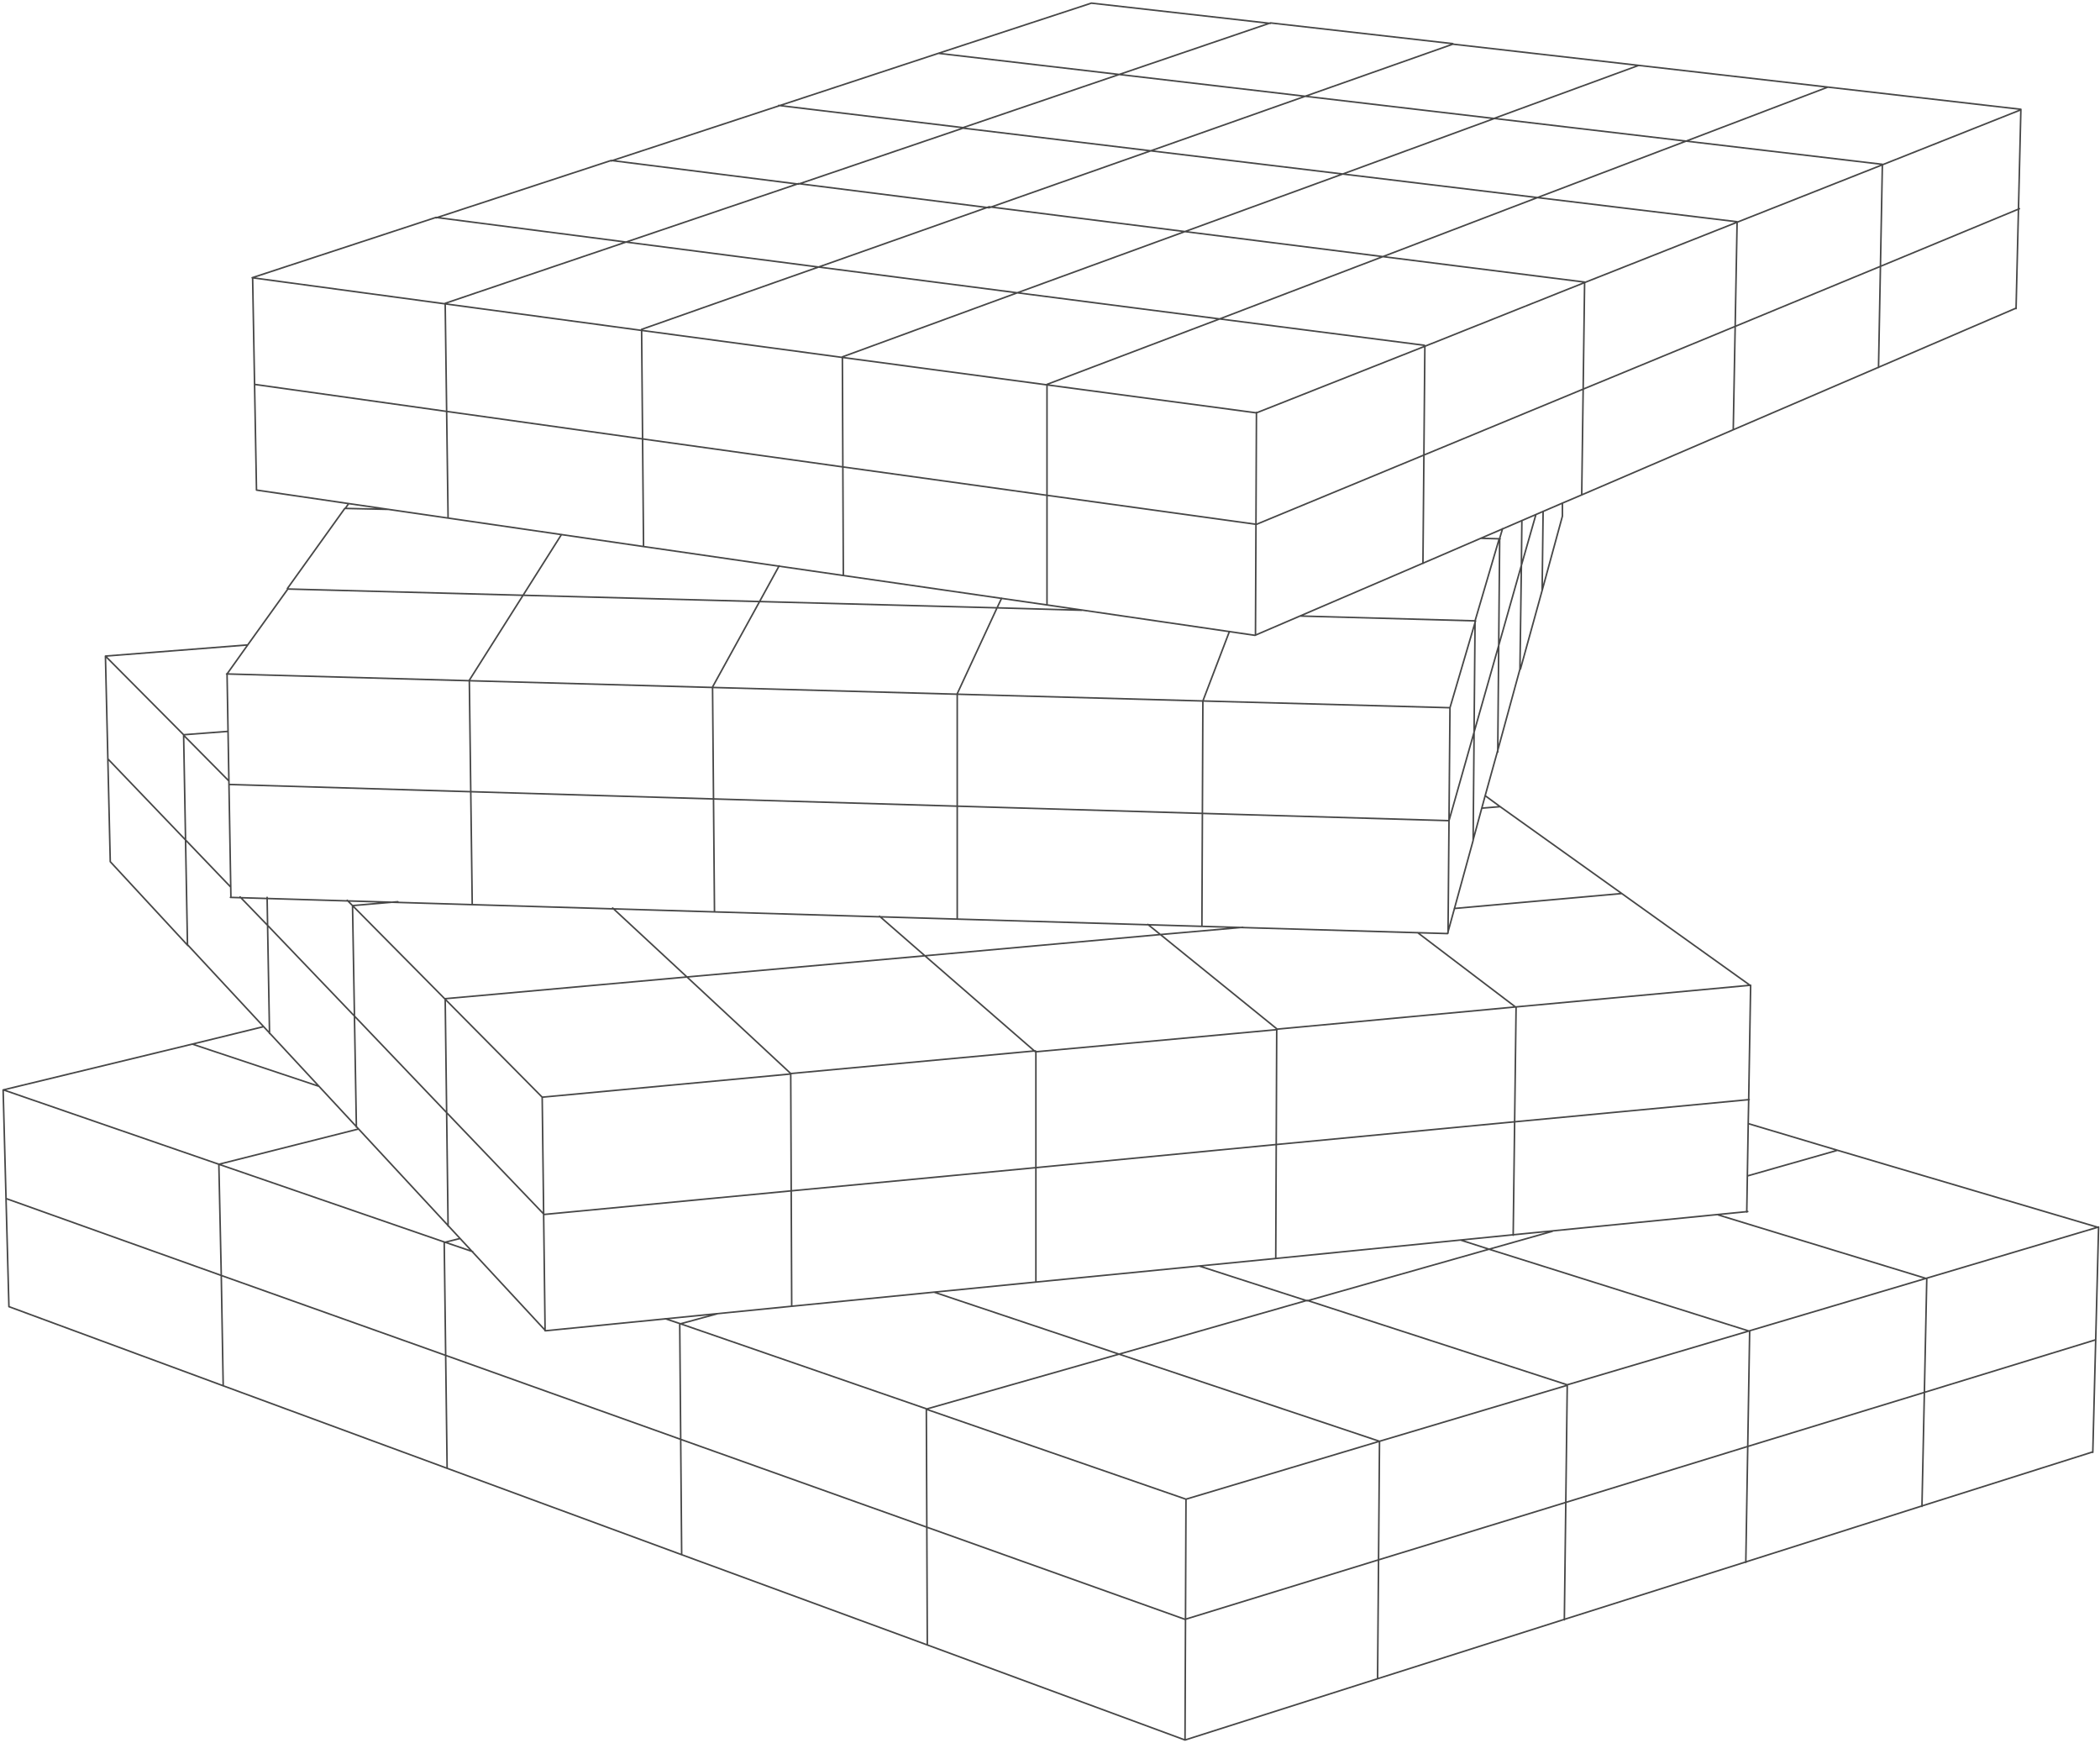<svg width="671" height="557" viewBox="0 0 671 557" fill="none" xmlns="http://www.w3.org/2000/svg">
<path d="M80.569 88.741L139.32 69.466L199.921 77.33L261.756 85.349L324.825 93.522L389.281 101.848L455.126 110.329M584.04 27.831L523.592 20.892L477.331 37.854L417.038 30.761L367.693 48.186L316.035 66.382L255.125 58.672L200.075 77.33L142.25 96.914M506.322 90.129L441.557 81.956L378.179 73.938L316.035 66.073L261.911 85.195L205.01 105.241M601.464 52.504L538.858 45.102L477.485 37.854L429.066 55.587L378.334 74.092L325.134 93.522L269.158 114.03M248.804 33.691L307.708 40.784L357.979 23.668L405.936 7.322L464.224 13.953M555.049 70.854L491.364 63.144L428.912 55.587L367.693 48.186L307.708 40.938L255.125 58.826L195.295 51.27L139.32 69.62M645.72 34.925L584.04 27.831L538.704 45.102L491.209 63.144L441.557 82.111L389.436 102.003L334.54 122.82M523.592 20.892L464.224 14.107L417.038 30.761L357.824 23.822L299.844 17.037L248.804 33.845L195.295 51.424M405.936 7.476L348.726 1L299.844 17.037M81.956 156.59L111.409 160.908L143.175 165.534L205.627 174.632L269.467 183.884L334.54 193.29L401.001 203.005L454.509 180.029L499.228 160.754L505.396 158.132L553.816 137.315L600.076 117.423L644.178 98.456M81.34 122.82L142.712 131.455L205.318 140.245L269.312 149.189L334.694 158.286L401.464 167.539L455.126 145.334L506.167 124.208L554.741 104.161L601.002 85.04L645.257 66.69M80.569 88.741L142.095 97.068L204.856 105.549L269.004 114.184L334.54 122.974L401.464 131.918L455.28 110.638L506.322 90.283L555.049 71.008L601.464 52.658L645.72 35.079M401.464 131.764L401.31 167.384L401.155 202.851M334.54 193.29V158.132V122.82M454.664 180.029L454.972 145.334L455.28 110.484M269.158 114.03L269.312 149.034L269.467 183.884M205.01 105.395L205.318 140.091L205.627 174.632M142.25 97.068L142.712 131.455L143.175 165.534M505.396 158.132L505.859 124.208L506.322 90.129M81.956 156.59L81.34 122.82L80.723 88.895M555.049 70.854L554.432 104.161L553.816 137.315M601.464 52.504L600.847 85.04L600.231 117.423M645.72 34.925L644.949 66.844L644.178 98.61M463.299 226.136L384.347 223.977L305.858 221.818L227.678 219.659L149.805 217.5L72.395 215.341M462.991 262.219L384.347 259.906L306.012 257.593L227.986 255.28L150.422 252.967L73.166 250.654M462.528 298.302L384.039 295.989L305.858 293.676L228.14 291.363L150.731 289.05L73.629 286.737M415.496 196.837L471.472 198.379M248.957 180.8L242.789 192.057L227.678 219.505L227.986 255.434L228.294 291.209M179.413 170.777L167.23 190.052L149.96 217.346L150.422 253.121L150.885 288.742M345.642 194.987L318.657 194.216L242.789 192.211L167.23 190.206L91.979 188.202L79.027 206.244L72.55 215.341L73.166 251.116L73.784 286.737M124.208 162.758L110.175 162.45L91.825 188.048M471.472 198.379L463.299 226.136L462.991 262.219M462.528 298.302L470.701 268.541L471.009 233.537L471.317 198.379L479.028 172.165M492.751 188.664L493.06 163.375M392.829 201.771L384.347 223.977L384.193 260.06L384.039 295.989M470.701 268.387L474.556 254.2L478.411 240.322L485.658 213.799L486.121 180.646L490.747 164.455M486.275 166.305L486.121 180.646L478.873 206.244L478.565 240.322M473.322 172.01L479.336 172.165M485.812 213.799L492.751 188.664L499.228 164.917V160.754M320.045 191.132L318.657 194.061L305.858 221.664V257.593V293.368M480.107 168.926L479.182 172.01L478.873 206.244L471.163 233.383L462.991 262.219L462.682 298.148M110.329 162.45L111.409 160.908M142.095 319.12L173.244 350.577L252.504 343.175M195.757 290.13L219.351 312.026L252.659 343.021L330.839 335.774M281.032 292.751L295.527 305.395L330.839 336.082L408.094 328.988M110.946 287.662L112.642 289.359L142.095 319.12L219.351 312.181L295.527 305.395L370.777 298.611L408.094 328.835L484.27 321.741L559.367 314.802M76.713 286.583L85.657 295.835L113.413 324.825L142.712 355.511L173.861 388.048L252.967 380.492L330.993 373.091L407.94 365.689L483.962 358.441L558.904 351.348M33.691 209.636L58.672 234.771L59.288 268.387L59.906 301.849L84.115 327.909L86.12 330.068L113.876 359.983L143.175 391.595L151.039 400.076L174.323 425.211L253.275 417.347L331.148 409.636L407.94 402.081L483.654 394.525L558.442 387.123M518.195 285.503L464.687 290.284M33.691 209.636L78.872 206.089M483.499 394.679L483.962 358.441L484.425 321.895L452.967 297.994M174.169 425.211L173.707 388.048L173.244 350.577M252.659 343.175L252.812 380.338L252.967 417.347M330.993 335.928V372.936V409.636M407.632 402.081L407.786 365.534L407.94 328.835M34.462 242.635L35.233 275.326L60.059 302.157M143.175 391.749L142.712 355.511L142.25 319.12M112.642 289.359L113.259 324.825L113.876 360.137M86.12 330.222L85.503 295.835L85.349 286.737M366.768 295.372L370.777 298.611L397.146 296.298M33.691 209.636L34.462 242.481L59.288 268.387L73.629 283.345M73.013 249.42L58.672 234.925M112.642 289.359L127.137 288.125M58.672 234.771L72.859 233.691M558.133 387.277L558.596 359.058L558.75 351.194L559.367 314.956L518.195 285.503L479.336 257.747L473.63 258.21M474.71 254.355L479.336 257.747M670.547 392.211L587.124 367.539L558.442 375.712M549.035 388.202L615.651 408.557M296.143 450.346L378.95 479.028L440.786 460.523M298.456 412.875L357.824 432.767L440.786 460.523L500.77 442.636M101.694 347.03L61.448 333.615L1 348.264M2.851 417.501L71.317 442.79L142.866 469.159L217.809 496.761L296.298 525.597L378.642 555.974L440.168 536.391L499.845 517.424L557.825 499.074L614.109 481.186L668.697 463.916M1.925 382.959L70.545 407.478L142.404 433.075L217.5 459.907L296.143 487.971L378.642 517.424L440.323 498.457L500.154 480.107L558.287 462.22L614.726 444.949L669.468 428.141M212.566 421.356L217.192 422.898L296.143 450.192L357.824 432.612L417.655 415.496L500.77 442.482L559.058 425.211L615.651 408.403L670.547 392.058M69.929 372.011L114.493 360.754M378.95 479.028L378.796 517.578L378.642 555.974M440.168 536.391L440.477 498.611L440.786 460.523M296.298 525.597L296.143 488.125L295.989 450.346M499.845 517.578L500.307 480.261L500.77 442.79M559.058 425.365L558.442 462.374L557.825 499.228M217.809 496.761L217.5 460.061L217.192 423.052M615.651 408.557L614.88 445.103L614.109 481.341M559.058 425.365L475.789 399.151L417.655 415.65L383.268 404.548M668.697 464.07L669.622 428.295L670.547 392.211M142.866 469.159L142.404 433.229L141.941 396.992M71.317 442.79L70.7 407.478L69.929 372.011M2.851 417.501L1.925 382.959L1 348.264M558.75 359.058L587.124 367.539M61.448 333.615L84.115 328.063M466.691 396.221L475.789 399.151L495.99 393.445M229.065 419.814L217.192 423.052M1.154 348.264L69.929 372.011L141.941 396.838L151.039 399.922M141.941 396.992L146.876 395.758" stroke="#474747" stroke-width="0.5" stroke-linecap="round" stroke-linejoin="round"/>
</svg>
